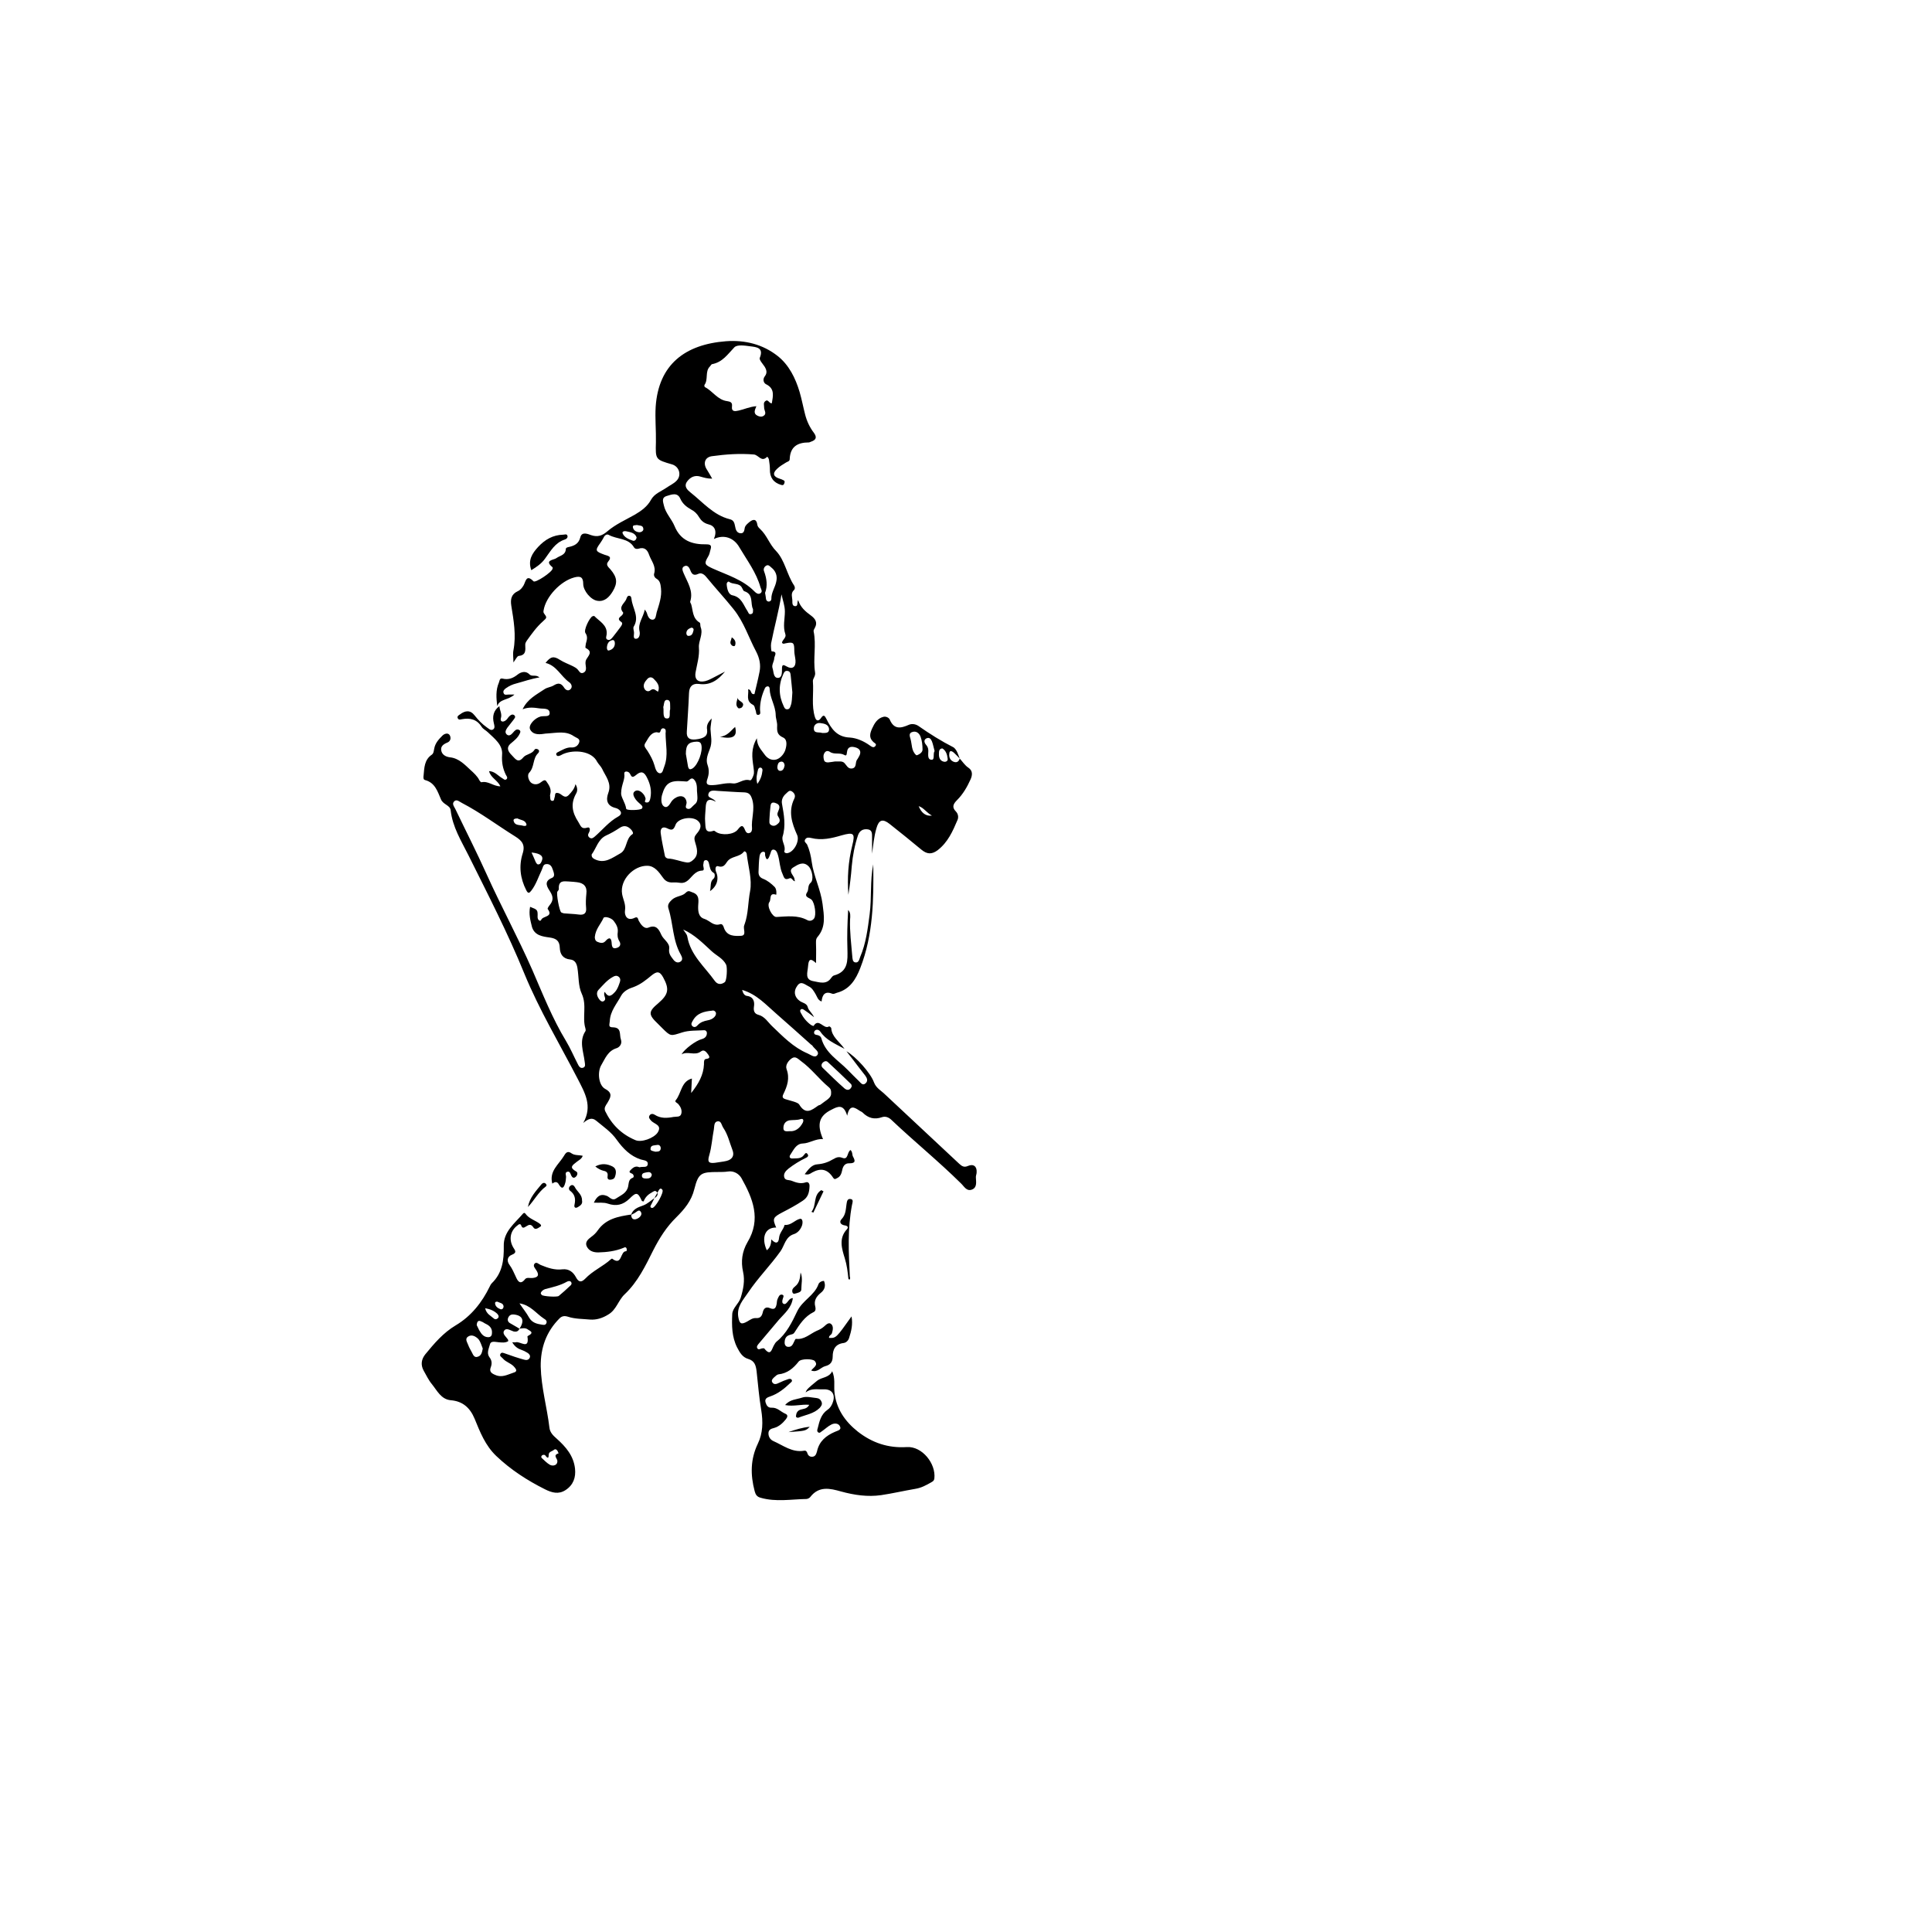 <?xml version="1.0" encoding="utf-8"?>
<!-- Generator: Adobe Illustrator 26.0.2, SVG Export Plug-In . SVG Version: 6.00 Build 0)  -->
<svg version="1.2" baseProfile="tiny" xmlns="http://www.w3.org/2000/svg" xmlns:xlink="http://www.w3.org/1999/xlink" x="0px"
	 y="0px" viewBox="0 0 800 800" overflow="visible" xml:space="preserve">
<g id="fill">
</g>
<g id="bg" display="none">
	<rect x="-1100" y="-1200" display="inline" fill="#B5BD00" width="10200" height="2100"/>
</g>
<g id="counters_00000155831629897369998050000010902328751353074356_">
	<g id="greenwood_00000061447805704290844360000017289883854441650584_">
		<rect id="_x31__x2F_2_x22__800x800_00000101790799921926139630000003990521384248321974_" fill="none" width="800" height="800"/>
		<g id="us_ldr_00000087371979256689899170000016589773219288146876_">
			<path d="M397.4,314.1c1.2,1.3,2.1,2.8,3.6,3.8c1.8,1.2,1.7,3,0.9,4.8c-1.4,3.1-3.1,6.1-5.6,8.6c-1.5,1.5-2.3,2.9-0.5,4.7
				c0.9,0.9,1.2,2.3,0.7,3.5c-2,4.7-4,9.3-8.3,12.6c-2.5,1.8-4.4,1.6-6.7-0.3c-4.3-3.6-8.7-7.1-13.1-10.6c-2.9-2.3-4.5-1.8-5.5,1.8
				c-1,3.4-1.3,6.9-1.8,10.5c0-2.3,0-4.5,0-6.8c0-1.5,0.1-3.1-1.9-3.3c-1.8-0.2-3.2,0.5-3.9,2.4c-1.4,4.2-2.2,8.4-2.6,12.8
				c-0.3,4-0.8,8-1.4,11.9c-0.5-6.9-0.1-13.6,1.6-20.4c1.3-5.1,0.6-5.6-4.4-4.2c-4.1,1.2-8.2,2.2-12.6,1.1c-0.9-0.2-1.9-0.4-2.5,0.6
				c-0.6,1,0.4,1.4,0.8,2.1c1,2.2,1.6,4.8,1.9,7.1c0.8,6,3.7,11.4,4.5,17.5c0.6,4.8,1.5,9.5-2.1,13.7c-0.8,0.9-0.6,2.1-0.6,3.3
				c0.1,2.4,0,4.8,0,7.5c-2.5-2.4-3.1-1.3-3.3,1.3c-0.2,2.6-1.5,5.6,2.3,6.2c2.3,0.4,5.3,1.6,7.3-1.4c0.3-0.4,0.7-0.9,1.2-1
				c5.9-1.6,5.6-6.2,5.5-10.9c-0.2-5.4,0-10.8,0.3-16.2c1.1,1.1,0.9,2.6,0.8,3.9c-0.2,5.1,0.5,10.1,0.9,15.2c0.1,1,0.1,2.4,1.2,2.6
				c1.5,0.3,1.7-1.3,2.1-2.3c2.4-5.6,3.1-11.6,3.9-17.6c0.9-6.9,0.1-13.9,1.5-20.7c0.2,14.6,0,29.2-5.4,43
				c-1.8,4.6-4.3,8.8-9.7,10.2c-0.6,0.2-1.3,0.6-1.8,0.4c-3-1.2-4.2,0.2-4.5,3.2c-1.6-0.6-1.8-1.9-2.4-2.9c-0.8-1.4-1.6-2.8-3-3.4
				c-1.5-0.7-3.1-2.4-4.6-0.3c-1.8,2.4-1.2,4.9,1,6.4c1.1,0.8,2.9,0.9,3.3,2.6c0.3,1.3,1.6,2.1,2.6,4.1c-1.8-1.4-2.9-2.2-4.1-3
				c-0.4-0.3-1-0.6-1.4-0.2c-0.5,0.4-0.2,1,0,1.4c1,2,2.4,3.7,4.2,5c0.3,0.2,1,0.5,1.1,0.4c2.2-3.5,4.2,1.7,6.4,0.2
				c0.1-0.1,0.8,0.4,0.9,0.7c0.2,3.6,3.2,5.4,5.5,8.6c-4.1-2.2-7.7-3.7-10-7.1c-0.4-0.6-1.1-1-1.9-0.7c-0.3,0.1-0.7,0.6-0.7,0.9
				c-0.1,1,0.7,1.1,1.4,1.2c0.8,0.2,1.4,0.6,1.6,1.3c1.6,6.1,7,9.1,11,13.2c1.5,1.6,3.1,3.1,4.6,4.6c0.8,0.8,1.6,2,2.8,0.8
				c1-1,0.5-2.1-0.2-3.1c-0.8-1.1-1.7-2.1-2.5-3.2c-1.7-2.2-3.3-4.4-5.3-6.9c4,2.3,10,9,11.4,12.9c0.9,2.4,3,3.4,4.6,5
				c10.2,9.6,20.5,19.1,30.7,28.7c1.1,1,2,1.6,3.6,0.9c2.3-1,3.8,0.2,3.6,2.7c0,0.7-0.4,1.4-0.3,2.2c0.1,1.9,0.5,4.1-1.7,4.9
				c-2.2,0.8-3.2-1.4-4.5-2.6c-9.2-9.1-19.3-17.3-28.7-26.2c-1.1-1.1-2.5-1.7-4-1.2c-3.1,1.1-5.7,0.4-8-1.9
				c-0.4-0.4-0.9-0.5-1.3-0.8c-2-1.3-4.1-2.8-5.1,2.1c-1.5-5.1-4-3.8-6.5-2.5c-5.1,2.5-6.2,6-3.5,12.2c-3-0.3-5.5,1.7-8.4,1.8
				c-2.8,0.1-3.8,2.7-5.1,4.6c-0.6,0.8-0.4,1.7,0.9,1.6c1.6-0.1,3.4,0.2,4.6-1.3c0.5-0.6,0.9-1.5,1.6-0.5c0.6,0.8-0.1,1.3-0.8,1.6
				c-2.5,1.2-4.9,2.7-7.1,4.4c-1.1,0.9-2.1,2-1.8,3.4c0.3,1.6,1.9,1.2,3,1.6c2,0.8,3.8,1.4,5.9,0.7c1.1-0.4,1.7,0.5,1.6,1.7
				c-0.1,2.3-0.5,4.4-2.8,5.9c-2.7,1.8-5.5,3.3-8.4,4.8c-4,2.1-4.2,2.6-2.6,6.3c-4.5-0.1-6.3,4-3.9,9.4c1.5-1.1,1.8-2.7,1.9-4.5
				c1.6,1.8,3,1.9,3.2-0.7c0.2-2,1.7-3.3,2.2-5c0-0.1,0.1-0.3,0.1-0.3c2.6,0.3,4.2-2,6.3-2.5c1.3-0.3,1.3,1.8,0.8,3
				c-0.6,1.5-1.7,2.8-3.2,3.3c-3.6,1.1-3.9,4.7-5.6,7.1c-4.2,5.9-9.4,11.1-13.4,17.1c-2,3-4.8,5.8-4.1,10.1c0.5,3,1.3,3.3,3.9,1.8
				c1-0.6,2.1-1.4,3.4-1.3c1.6,0.1,2.4-0.6,2.8-2.2c0.3-1.5,1.1-2.8,3.1-1.9c1.9,0.8,2.4-0.2,2.7-1.8c0.1-0.6,0.1-1.3,0.3-1.8
				c0.4-0.9,0.8-2.3,2-2c1.1,0.3,0.2,1.4,0.1,2.2c-0.1,0.6-0.2,1.3,0.5,1.6c0.7,0.3,1.1-0.3,1.5-0.7c0.6-0.7,1-1.6,2.3-1.7
				c-0.5,4-3.4,6.3-5.7,8.9c-2.9,3.4-5.7,6.8-8.6,10.2c-0.4,0.5-0.8,1.1-0.4,1.7c0.4,0.7,1.1,0.3,1.7,0.1c0.4-0.1,1-0.2,1.2,0
				c2.7,3.4,3,0.3,4-1.4c0.3-0.5,0.6-1.1,1.1-1.5c4.1-3.3,6.4-8.1,8.5-12.5c2.2-4.6,7.1-6.5,8.8-11.2c0.2-0.7,1.2-1.4,2.3-1.4
				c0.8,2,0.3,3.7-1.4,5c-1.8,1.5-2.9,3.2-2.2,5.7c0.2,0.8,0.2,1.8-0.7,2.2c-3.7,1.8-5.8,5.1-7.9,8.4c-0.5,0.9-1.4,0.8-2.1,1.1
				c-1.6,0.5-2,1.8-2,3.2c0,0.9,0.5,1.7,1.5,1.7c1.5,0.1,1.9-1.1,2.4-2.1c0.2-0.5,0.6-1.3,0.8-1.2c3.4,0.4,5.7-2,8.5-3.3
				c1.2-0.5,2.2-1,3.1-1.8c0.8-0.7,1.9-1.9,2.9-1.1c1.1,0.9,0.8,2.5,0.4,3.8c-0.2,0.8-1.4,1-1.2,2c2.9,0.1,2.9,0.1,9.3-8.9
				c0.6,3.3-0.1,6.1-1,8.9c-0.3,1-1.1,1.9-2.2,2.1c-3.5,0.4-4.6,2.7-4.6,5.6c0,2.4-1.1,3.5-3.1,4c-1.9,0.5-3.2,2.8-5.8,1.8
				c0.9-1.3,3-2.1,1.5-3.9c-0.8-1-5.7-1.1-6.7,0.2c-2.2,2.8-4.7,4.9-8.4,5.3c-0.5,0.1-1.1,0.6-1.5,1c-0.7,0.6-1.6,1.4-1,2.3
				c0.7,1.1,1.8,0.7,2.8,0.2c1.2-0.6,2.5-1.1,3.7-1.5c0.5-0.2,1.3-0.3,1.6,0.4c0.2,0.6-0.4,0.9-0.7,1.2c-2.4,2.3-5,4.4-8.2,5.5
				c-1.1,0.4-2.5,0.8-2,2.5c0.4,1.3,1,2.3,2.6,2.2c2.3-0.1,3.7,1.7,5.6,2.5c1.2,0.5,0.9,1.4,0.2,2.3c-1.3,1.6-2.8,3-4.9,3.6
				c-1.2,0.3-2.3,0.7-2.3,2.2c0,1.4,0.7,2.6,2,3.2c4.1,1.8,7.9,4.9,12.8,4c0.8-0.1,1.1,0.4,1.3,1c0.3,1,1,1.6,2.1,1.5
				c1.3-0.1,1.6-1.2,1.9-2.2c0.9-4.2,3.7-6.5,7.4-8.1c1-0.5,2.9-0.7,2.1-2.3c-0.6-1.3-2.3-1.4-3.6-0.7c-1.4,0.7-2.5,1.8-3.8,2.7
				c-0.5,0.3-1,1-1.6,0.5c-0.6-0.4-0.4-1.1-0.2-1.7c0.7-2.8,1.3-5.7,4-7.6c1.2-0.8,2-2.1,2.4-3.6c0.9-3.1-0.8-5.1-4.1-4.9
				c-2.4,0.1-5-0.6-7.3,1.3c0.4-1.4,1.3-2,4.8-4.9c1.9-1.5,4.8-1.1,6.2-3.9c1.3,3,0.7,5.7,0.9,8.3c0.6,7.1,4.4,12.5,9.7,16.7
				c5.9,4.6,12.5,6.9,20.3,6.4c6.3-0.4,12.1,6.8,11.4,13c-0.1,0.9-0.6,1.2-1.3,1.6c-2.1,1.2-4.1,2.3-6.6,2.7
				c-4.7,0.8-9.4,1.9-14.1,2.6c-5.6,0.8-11.1,0-16.6-1.5c-4.6-1.3-9.2-2.4-12.8,2.3c-0.3,0.4-1.1,0.8-1.6,0.8
				c-6.3,0.1-12.6,1.3-18.9-0.5c-1.5-0.4-2.1-1.2-2.5-2.7c-1.8-6.8-1.8-13.2,1.3-19.7c2.1-4.3,2.2-9,1.4-14
				c-0.9-5.2-1.3-10.6-1.9-15.9c-0.3-2.5-0.8-4.4-3.5-5.2c-2.4-0.7-3.5-2.7-4.6-4.8c-2.2-4.4-2.2-9.1-2-13.7
				c0.1-2.6,2.7-4.3,3.5-6.8c1.1-3.6,1.8-7.1,1-10.7c-1-4.4-0.4-8.5,1.8-12.3c5.8-9.6,2.2-18.2-2.5-26.6c-1-1.7-3.1-3.1-5.6-2.7
				c-1.3,0.2-2.7,0.2-4,0.2c-7.1,0-8.2,0.4-9.9,7.1c-1.2,4.9-4.1,8.3-7.4,11.6c-4.1,4-7,8.6-9.6,13.7c-3.2,6.4-6.4,13.1-11.8,18.2
				c-2.7,2.5-3.4,6.4-6.8,8.4c-2.4,1.5-4.9,2.3-7.6,2.1c-3.1-0.3-6.2-0.2-9.2-1.2c-1.3-0.4-2.4-0.3-3.4,0.7
				c-5.5,5.5-7.9,12.2-7.8,20c0.2,8.6,2.6,16.8,3.6,25.2c0.2,2,1.5,3.3,3,4.6c3.8,3.4,7,7.1,7.6,12.4c0.4,3.7-0.7,6.8-3.9,8.9
				c-2.9,1.9-5.7,1.1-8.5-0.3c-7.4-3.7-14.2-8.1-20.2-13.8c-4.6-4.4-6.7-9.9-9-15.5c-1.9-4.5-4.9-7.2-9.9-7.6c-4-0.4-5.6-4-7.8-6.7
				c-1.4-1.7-2.3-3.7-3.4-5.6c-1.3-2.4-0.9-4.7,0.7-6.7c3.7-4.5,7.4-8.9,12.6-12c6.4-3.8,10.9-9.5,14.1-16.1c0.2-0.5,0.5-1,0.8-1.3
				c4.4-4.2,5.1-9.6,5-15.4c-0.2-6,4.6-9.5,8-13.5c0.3-0.3,0.7-0.4,1,0.1c1.5,2.1,4.1,2.7,6,4.2c0.4,0.3,0.6,0.8,0.3,1
				c-0.9,0.6-2.2,1.7-3,0.5c-1-1.6-1.9-1.2-3-0.5c-0.8,0.5-1.6,1.1-2.1-0.4c-0.3-0.8-1-0.5-1.5,0c-3,2.2-3.7,5.8-1.8,9.1
				c0.8,1.3,1.7,2.2-0.6,3.1c-1.8,0.7-2.2,2.5-0.9,4.2c1.1,1.5,1.8,3.2,2.6,4.9c0.6,1.4,1.7,3.7,3.8,1c0.7-0.9,2-0.4,3-0.5
				c2.2-0.2,3.1-1,1.7-3.2c-0.5-0.8-1.6-1.8-0.7-2.8c0.8-0.8,1.7,0.3,2.5,0.6c2.9,1.2,5.8,2.2,9,1.8c2.7-0.3,4.5,1.2,5.6,3.3
				c1.2,2.3,2.4,2,3.8,0.6c3.1-3.3,7.4-5.1,10.7-8.1c0.1-0.1,0.5-0.3,0.5-0.2c4.2,3.2,3.2-3.2,5.8-3.1c0.2,0,0.4-0.9,0-1.4
				c-0.3-0.4-0.7-0.2-1.1,0c-3.4,1.4-6.9,1.8-10.5,1.9c-2.2,0-3.8-0.7-4.7-2.4c-0.9-1.8,0.4-3,1.9-4.1c1-0.7,1.9-1.6,2.6-2.6
				c3.4-4.9,8.6-5.8,13.9-6.6c-0.1,1.7,0.9,2.4,2.3,1.8c1.1-0.4,2.4-1.7,1.7-2.8c-0.8-1.5-1.9,0.1-2.8,0.5c-0.5,0.2-0.9,0.5-1.3,0.7
				c0.7-2.4,2.9-3.2,4.9-3.9c2-0.7,3.4-2.2,5.1-3.3c0.7-0.4,1.5-1.5,0.6-2.4c-0.7-0.8-1.5,0-2.2,0.4c-1.5,0.8-2.6,2-3.2,3.6
				c-0.3-0.1-0.6-0.1-0.7-0.2c-1.7-3.7-2.3-3.8-5.2-0.9c-2.6,2.5-5.4,3.2-8.9,2c-1.7-0.6-3.6-0.3-5.8-0.4c1.2-2.5,2.6-3.9,5.4-2.8
				c1.2,0.5,2.2,2.2,3.9,1c1.9-1.3,4.3-2.1,4.9-4.9c0.3-1.3,0.1-3,1.9-3.6c0.5-0.2,0.5-0.8,0.2-1.3c-0.3-0.7-2.4-0.6-1.1-1.9
				c0.8-0.8,1.8-1.8,3.3-1.3c0.2,0.1,0.4,0.2,0.6,0.1c1.2-0.3,3,0.3,3.2-1.1c0.3-1.8-1.7-1.7-2.9-2.1c-4.3-1.4-7.3-4.5-9.9-8.1
				c-2.3-3.3-5.6-5.5-8.6-8c-1.7-1.4-3.3-0.7-5.3,1c4-7.1,0.6-12.6-2.3-18.3c-7.5-14.5-15.9-28.5-22.1-43.6
				c-6.8-16.7-15.1-32.8-23.1-48.9c-3-6-6.6-11.7-7.4-18.7c-0.2-2.1-3.1-2.3-4-4.5c-1.4-3.2-2.4-6.9-6.6-8c-0.8-0.2-0.7-1.2-0.6-1.9
				c0.3-3.2,0.3-6.5,3.4-8.6c0.8-0.6,0.8-1.6,1-2.5c0.4-2.3,1.9-3.9,3.4-5.4c0.8-0.8,2.3-1.3,3-0.2c0.6,1,0.5,2.5-1,3.1
				c-1.5,0.6-2.8,1.5-2.5,3.2c0.3,1.9,2,2.7,3.7,2.9c3.7,0.4,6.2,3.2,8.5,5.3c1.1,1,2.8,2.5,3.6,4.2c0.2,0.3,0.6,0.9,0.9,0.8
				c2.8-0.6,4.9,1.7,7.8,1.7c-1.2-2.6-4-3.5-4.7-6.3c2.4,0.1,3.7,1.9,5.4,2.9c0.6,0.3,1.1,1.1,1.9,0.4c0.5-0.6,0-1.2-0.3-1.7
				c-1.3-2.6-1.8-5.2-1.6-8.3c0.4-4.2-3.2-6.8-5.9-9.4c-0.8-0.8-2-1.3-2.6-2.3c-2-3.1-4.8-3.7-8.1-3.1c-0.6,0.1-1.3,0.4-1.7-0.3
				c-0.5-0.9,0.3-1.3,0.9-1.7c2.1-1.6,4.2-1.9,6,0.4c1.5,1.9,3.1,3.6,5.1,5c0.8,0.5,1.5,1.4,2.5,0.9c1-0.6,0.6-1.7,0.4-2.6
				c-0.7-2.8-0.2-5.3,2.3-7.1l0-0.1c0,1.7,1.2,3.2,0.6,5.1c-0.4,1.4,0.8,1.8,2,0.9c0.6-0.4,0.9-1.1,1.4-1.6c0.6-0.6,1.4-1.2,2.2-0.5
				c0.7,0.7,0,1.3-0.4,1.9c-0.8,1.1-1.7,2.1-2.5,3.2c-0.6,0.9-1.2,1.9-0.3,2.8c1,0.9,1.9,0.1,2.6-0.7c0.3-0.4,0.7-0.8,1.1-1.1
				c0.6-0.4,1.2-0.3,1.7,0.1c0.5,0.5,0.2,0.9,0,1.4c-0.8,1.7-2.2,2.8-3.5,3.9c-2.3,1.8-1.3,3.5,0.2,5c1.3,1.2,2.5,3.7,4.8,0.9
				c1.2-1.4,3.5-1.3,4.6-3.1c0.3-0.6,1.2-0.5,1.7,0c0.4,0.4,0.2,1-0.2,1.4c-2.3,2.2-1.4,5.7-3.7,8.1c-0.8,0.8-0.4,2.9,0.7,4
				c0.8,0.7,2,1,3.2,0.5c1.1-0.4,2.4-2.2,3.2-1c1,1.4,2.2,3.1,1.7,5.1c-0.1,0.4-0.2,0.8-0.1,1.2c0.1,0.7-0.1,1.7,0.8,1.8
				c1,0.2,0.8-0.9,1.1-1.6c0.3-0.8-0.2-2,1.5-1.6c1.4,0.3,2.6,2.7,4.4,0.7c1.1-1.2,2.2-2.3,2.7-4.4c1,1.7,0.8,3,0.2,4
				c-2.2,4-1.7,7.6,1,11.7c1,1.6,1.2,3.1,3.7,2.3c1.1-0.4,1.3,0.9,0.7,2c-0.5,0.8-0.6,1.6,0.3,2.2c0.9,0.6,1.6-0.1,2.2-0.6
				c3.2-2.8,5.8-6.1,9.6-8.2c2.5-1.4,0.3-3.2-1-3.5c-3.9-0.9-4.1-3.6-3.1-6.3c1.5-4.1-1.2-6.9-2.6-10c-0.5-1-1.4-1.8-2-2.8
				c-2.3-4.7-9.6-5.1-13.8-3.4c-0.6,0.2-1.1,0.6-1.7,0.8c-0.5,0.2-1.1,0.3-1.4-0.3c-0.3-0.6,0.2-1,0.7-1.2c1.8-0.9,3.5-2,5.5-1.9
				c1.6,0.1,2.7-0.7,3.2-2c0.6-1.7-1.1-1.9-2.1-2.6c-3.4-2.4-7.2-1.4-10.9-1.2c-0.6,0-1.2,0.1-1.9,0.2c-2.1,0.3-4.4,0.2-5.4-1.9
				c-0.8-1.7,1.8-4.6,4.3-5.3c1.4-0.4,3.9,0.4,3.8-1.5c-0.1-2.2-2.8-1.6-4.4-1.9c-2.1-0.3-4.3-0.6-6.8,0.4c2-4.3,5.8-6.1,9.2-8.4
				c1.1-0.7,2.6-0.8,3.7-1.5c1.8-1.1,3-1,4.2,0.8c0.6,1,1.6,1.7,2.6,0.9c1.1-0.9,0.6-2.3-0.4-3c-3.5-2.5-5.2-6.9-9.8-8
				c2.1-2.7,3.4-2.9,5.9-1.3c1.7,1.1,3.7,1.8,5.5,2.7c0.6,0.3,1.3,0.7,1.8,1.2c0.7,0.7,1.1,2,2.4,1.5c1.4-0.6,1.2-1.9,1-3.3
				c-0.1-0.7-0.1-1.5,0.2-2.1c0.9-1.7,3-3.3-0.2-4.9c-0.2-0.1,0-1.2,0.1-1.8c0.4-1.5,0.9-2.8-0.2-4.4c-0.8-1.2,1.7-6.3,2.9-6.9
				c0.2-0.1,0.7-0.2,0.8-0.1c2.1,2.2,5.5,3.7,5.1,7.6c-0.1,0.8-0.6,1.8,0.4,2.2c1.1,0.4,1.7-0.6,2.3-1.3c1.1-1.4,2.2-2.8,3.2-4.2
				c0.4-0.6,0.9-1.4,0.1-1.9c-1.6-1.1-0.9-1.7,0.2-2.6c0.4-0.3,0.8-1.1,0.6-1.3c-2.1-2.5,0.8-3.8,1.4-5.7c0.2-0.6,0.5-1.3,1.2-1.2
				c0.8,0.1,0.8,0.9,0.9,1.4c0.4,3.8,3.4,7.3,0.9,11.4c-0.3,0.5,0,1.4,0.1,2.1c0.2,1-0.6,2.9,0.8,2.9c1.6,0,1.8-2.1,1.5-3.2
				c-0.7-3.3,1.5-5.5,2.2-8.9c0.5,0.8,0.7,1,0.8,1.3c0.4,1.4,1,2.9,2.4,2.9c1.4,0,1.4-1.8,1.7-3c1-3.3,2.2-6.5,1.8-10
				c-0.2-1.6-0.3-3.1-1.9-4c-0.8-0.5-1.2-1.4-0.9-2.2c0.8-3-1.2-5.1-2.1-7.6c-0.7-2.1-1.9-3.4-4.4-2.6c-0.7,0.2-1.5,0.1-1.9-0.6
				c-2.3-3.9-7-3.2-10.4-5.1c-0.9-0.5-1.8,0.2-2.2,1.2c-0.4,0.7-0.8,1.4-1.3,2.1c-2.3,3.2-2.1,3.5,1.7,4.9c1.4,0.5,3.4,0.6,1.5,2.9
				c-1.1,1.3,0.2,2.3,1,3.2c2.8,3.3,3,5.6,0.9,9.1c-1.4,2.3-3.3,4.3-6.2,3.9c-2.8-0.3-6-4.2-6-7c0-2.8-1.1-3.4-3.7-2.7
				c-5.7,1.5-11.8,8-12.7,13.6c-0.1,0.4-0.1,0.9,0.1,1.2c1.3,1.8,1.4,1.8-0.4,3.4c-2.6,2.3-4.6,5.1-6.6,7.9c-0.4,0.6-0.8,1.2-0.7,2
				c0.1,2.1,0.3,4.1-2.7,4.4c-0.7,0.1-1.3,1.5-2.2,2.7c0-1.9-0.3-3.5,0-5c1.2-6.3,0.1-12.4-0.9-18.6c-0.4-2.7,0.1-4.7,2.7-5.9
				c1.1-0.5,1.8-1.4,2.4-2.4c0.9-1.6,1.1-4.8,4.1-1.7c0.8,0.8,7.7-3.8,7.9-5.2c0-0.2,0.1-0.5,0-0.6c-3.7-3,0.6-3,1.6-3.8
				c1.5-1.1,3.8-1.2,3.9-3.8c0-0.5,0.7-0.7,1.2-0.8c2.3-0.5,4.1-1.3,4.8-4c0.6-2.5,3.1-1.4,4.5-0.9c2.7,0.9,4.6,0.2,6.7-1.6
				c3.4-2.9,7.5-4.7,11.4-6.9c2.7-1.6,5.2-3.4,6.7-6.2c1.4-2.5,4.1-3.4,6.3-4.9c1.4-1,3.1-1.7,4.3-3c2.1-2.2,1.1-5.8-1.9-6.7
				c-6.9-2-6.9-2-6.7-9.2c0.1-4.9-0.4-9.8-0.1-14.7c1.2-17.5,12.2-25.8,29.1-27.1c7.9-0.6,15.3,1.3,21.4,6.1
				c4.7,3.7,7.4,9.2,9.1,14.9c0.9,3.1,1.5,6.3,2.3,9.4c0.7,2.7,1.9,5.3,3.6,7.5c1.4,1.9,0.9,3-1.2,3.7c-0.3,0.1-0.6,0.3-0.9,0.3
				c-4.7,0-7.7,1.8-7.9,6.9c0,0.9-0.8,1-1.5,1.4c-1.3,0.8-2.7,1.6-3.8,2.7c-1.9,1.8-1.5,3.2,1.1,4c0.6,0.2,1.2,0.4,1.7,0.7
				c0.6,0.3,0.4,0.9,0.2,1.4c-0.2,0.5-0.5,0.7-1.2,0.5c-3.2-0.9-4.8-3.1-4.7-6.5c0-1.3-0.2-2.7-0.4-4c-0.1-0.5-0.6-1.3-0.8-1.1
				c-2.3,2.3-3.5-0.8-5.4-1c-5.9-0.5-11.6-0.1-17.4,0.7c-3,0.4-3.8,3.1-2,5.7c0.7,1.1,1.3,2.2,2.1,3.6c-2,0-3.3-0.4-4.7-0.8
				c-2.4-0.8-4.3,0.1-5.7,2c-1.5,2.1,0.3,3.6,1.4,4.5c5.2,4.1,9.5,9.4,16.3,11.1c1.7,0.4,1.9,1.6,2.2,3c0.2,1.2,0.6,2.6,2.1,2.8
				c1.6,0.2,1.7-1.2,1.9-2.3c0.3-1.1,1.2-1.7,2-2.4c1.8-1.4,2.9-1,3.2,1.2c0.1,0.8,0.7,1.3,1.2,1.8c2.8,2.6,3.8,6.3,6.6,9.1
				c3.6,3.8,4.4,9.7,7.4,14.2c0.4,0.6,0.5,1.5-0.1,2c-1.4,1.3-0.6,3-0.6,4.4c0,0.8-0.1,2.2,1.2,2.2c1.3,0,0.6-1.5,1.2-2.5
				c0.9,2.9,3,4.7,5.2,6.3c1.8,1.3,3,2.9,1.7,5.2c-0.2,0.4-0.6,1-0.5,1.4c1.2,5.7-0.3,11.4,0.6,17c0.3,1.6-1,2.6-0.9,3.7
				c0.4,5-0.7,10.1,0.9,15c0.6,1.8,1.7,1.3,2.4,0.3c1.1-1.7,1.6-1.1,2.3,0.3c2,4,4.3,7.5,9.7,7.7c2.9,0.2,5.8,1.5,8.3,3.3
				c0.7,0.5,1.5,1.1,2.2,0.3c0.9-1-0.4-1.3-0.9-1.9c-1.8-1.7-1.2-3.6-0.4-5.4c1-2.2,2.2-4.3,4.8-4.9c0.9-0.2,2.1,0.3,2.5,1.1
				c1.8,4.3,4.6,3.7,8,2.2c1.2-0.5,2.7-0.3,3.9,0.5c4.7,3.3,9.5,6.3,14.6,8.9C396.3,310.6,396.8,312.6,397.4,314.1
				c-0.8-0.8-1.6-1.7-2.5-2.5c-0.7-0.6-1.7-1-1.8,0.3c-0.2,1.3,0.1,2.7,1.5,3.4C395.8,315.9,396.9,315.7,397.4,314.1z M215.1,550.2
				c2.2-3.3,1.4-5.5-2.3-5.9c-1-0.1-1.8,0.2-2.3,1.2c-0.5,1-0.2,1.9,0.7,2.4C212.5,548.7,213.9,549.4,215.1,550.2
				c-0.5,1.1-1.3,1.4-2.5,1.1c-1.3-0.4-3-1.7-3.9-0.2c-0.8,1.3,1,2.5,1.7,3.7c0.1,0.1,0,0.4,0,0.6c-1.3,0.7-2.6,0.5-3.9,0.4
				c-1.3-0.1-3.2-0.7-3.6,0.8c-0.4,1.6-1.5,3.6-0.3,5.3c1.1,1.4,1.2,2.7,0.6,4.3c-0.6,1.6,0.1,2.4,1.8,3.1c2.9,1.3,5.1-0.1,7.6-0.9
				c1.4-0.4,1.5-1,0.5-2.2c-1.3-1.7-3.6-2.1-4.9-3.7c-0.5-0.6-1.6-1-0.9-2c0.5-0.7,1.3-0.2,2,0c2.5,0.9,5.1,1.8,7.7,2.5
				c0.9,0.3,2,0.2,2.4-0.9c0.3-0.9-0.4-1.6-1.1-2c-0.8-0.5-1.6-0.9-2.5-1.2c-1.5-0.5-2.7-1.4-3.7-3.1c0.7,0,1.1,0.1,1.5,0
				c1.8-0.5,5.7,3.3,4.8-2.4c0-0.1,0.4-0.4,0.7-0.5c1.9-1.1,0.6-1.7-0.4-2.3C217.6,549.7,216.3,550,215.1,550.2z M313.4,305.7
				c0.1,3.3,1.8,4.7,3.1,6.6c1.3,1.9,3,2.5,4.4,2.3c1.8-0.2,3.5-2,4.2-3.8c0.6-1.8,1.1-4.5-0.8-5.4c-2.5-1.1-2.6-2.6-2.5-4.8
				c0.1-1.5-0.6-3.1-0.6-4.6c-0.1-3.8-2.4-7-2.5-10.7c0-0.5-0.2-1.1-0.8-1.1c-0.7,0-1.1,0.5-1.3,1.1c-1.2,2.7-1.9,5.5-1.9,8.5
				c0,0.8,0.5,2-0.6,2.2c-1.2,0.2-0.9-1.1-1.2-1.8c-0.4-0.9-0.3-2-1.2-2.4c-3-1.6-1.6-4.1-1.9-6.4c1.6,0.2,0.8,2.3,2.6,2
				c0.7-3,1.5-6.1,2.1-9.2c0.6-2.9,0-5.7-1.4-8.4c-3.1-5.8-5-12.1-9.3-17.5c-3.6-4.5-7.5-8.7-11.1-13.1c-0.7-0.9-2-2.3-3.5-1.6
				c-2.1,1-2.8,0-3.4-1.6c-0.4-1-1.1-2.1-2.3-1.6c-1.5,0.6-0.8,2-0.4,3c1.6,3.8,4.1,7.3,2.7,11.7c-0.1,0.3,0.3,0.8,0.4,1.1
				c0.8,2.7,0.5,5.8,3.5,7.6c0.4,0.2,0.2,1.2,0.4,1.8c1.2,3-0.9,5.7-0.7,8.5c0.3,3.6-0.8,7-1.4,10.4c-0.4,2.4,0.6,3.9,3,3.7
				c1.4-0.1,2.6-0.7,3.8-1.3c1.8-0.9,3.6-1.9,5.4-2.8c-2.8,3.4-6,5.8-10.8,5.1c-2.6-0.3-4,1-4.1,3.8c-0.2,5.3-0.6,10.6-0.9,15.9
				c-0.2,2.6,1,3.5,3.5,3.3c3.8-0.4,5.2-1.5,4.9-4c-0.3-1.7,0.2-3,1.9-4.7c-0.2,2-0.5,3.2-0.5,4.4c0.1,2.8,0.9,5.3-0.3,8.3
				c-0.7,1.9-1.8,4.3-0.9,6.6c0.7,2,0.6,3.8-0.1,5.8c-0.8,2.2,0.1,2.6,2.3,2.5c2.8-0.1,5.4-1.1,8.3-0.7c2.2,0.3,4.3-2.1,7-1.3
				c0.6,0.2,1.2-1.2,1.5-2.1c0.4-1.1,0.1-2.3,0-3.4C311.4,313.6,310.9,310,313.4,305.7z M282.2,436.6c1.3-2.3,6-5.7,8.3-6.3
				c1.2-0.3,2.1-1,2.2-2.3c0.1-0.8-0.4-1.5-1.3-1.4c-3,0.2-6.1,0-8.9,0.9c-4.8,1.5-4.7,1.8-8.3-1.8c-0.6-0.6-1.2-1.2-1.8-1.8
				c-4-3.8-4-5,0.2-8.5c4.3-3.7,4.6-5.9,2-10.7c-1.5-2.8-2.8-2.4-4.8-0.8c-2.3,1.9-4.5,3.7-7.4,4.8c-1.9,0.6-4.1,1.6-5.2,3.6
				c-1.8,3.4-4.5,6.3-4.7,10.5c-0.1,1.6-0.8,2.6,1.4,2.6c3.6,0.1,2.5,3.1,3.2,5c0.7,2-0.8,3.3-1.7,3.6c-3.7,1.1-4.8,4.3-6.4,7
				c-1.7,2.8-1.2,8.4,1.6,9.9c3.4,1.8,2.1,3.7,0.9,5.8c-0.7,1.1-1.5,2-0.9,3.4c2.7,5.6,6.8,9.6,12.5,12c2.5,1.1,7.6-0.8,9.2-3.1
				c2.1-3.3-1.6-3.5-2.8-5.1c-0.5-0.6-1-1.1-0.6-1.9c0.5-0.9,1.4-0.9,2.2-0.4c2.5,1.6,5.1,1.4,7.8,0.9c1.2-0.2,2.8,0.2,3.2-1.3
				c0.4-1.4-0.2-2.8-1.2-4c-0.4-0.5-1.7-0.9-1.1-1.6c2.4-2.9,2.2-7.8,6.7-9c-0.1,1.7-0.2,3.5-0.3,6c3.1-3.9,5.1-7.5,5.3-11.9
				c0-0.8-0.1-2.1,0.8-2.2c1.5-0.2,1.8-0.6,0.9-1.9c-0.8-1.1-1.7-2.2-3-1.2C287.7,437.3,284.8,435.1,282.2,436.6z M219.5,375.5
				c3.1,1.2,3.2,1.2,3.1,4.2c0,1.4,1.2,2,1.5,1.2c0.6-1.7,5.2-1.1,2.7-4.5c-0.2-0.2,0.4-1.1,0.8-1.6c1.5-1.8,1.6-3.4,0.2-5.6
				c-1-1.6-3-4.2,0.8-5.7c1.4-0.6,0.7-2.2,0.3-3.4c-0.4-1.3-1.1-2.4-2.6-2.3c-1.5,0-1.5,1.5-2,2.5c-1.4,2.9-2.3,5.9-4.3,8.5
				c-0.8,1-1.3,1.4-2.1-0.2c-2.5-4.9-3.1-10-1.5-15.1c1.2-3.7-0.3-5.4-3-7.1c-7.4-4.6-14.4-9.9-22.1-13.9c-1-0.5-2.1-1.6-3.1-0.8
				c-1.3,1.1-0.1,2.3,0.4,3.4c4.3,9,8.8,17.8,12.9,26.9c6,13.3,13,26.2,18.9,39.6c4.3,9.9,8.3,20.1,14,29.5c1.8,3,3.2,6.3,4.8,9.4
				c0.4,0.8,1,2.1,2.3,1.6c1.1-0.4,0.7-1.6,0.6-2.5c-0.5-4.2-2.4-8.5,0.3-12.6c0.2-0.3,0.1-0.8,0-1.2c-1.4-4.6,0.7-9.5-1.5-14.3
				c-1.5-3.2-1.2-7.1-1.8-10.7c-0.3-1.8-1-3.3-3-3.5c-3-0.3-4.2-2.2-4.3-4.8c-0.1-2.9-1.4-3.9-4.2-4.3c-2.9-0.4-6.2-0.8-7.3-4.3
				C219.6,381.1,218.9,378.5,219.5,375.5z M294,369c0.5-2.1-0.1-3.9,1.5-5.2c0.6-0.5,0.6-2,0.1-2.3c-1.6-0.9-1.6-2.3-2-3.8
				c-0.1-0.7-0.6-1.8-1.6-1.5c-0.8,0.2-0.6,1.2-0.8,1.9c-0.1,0.8,0.8,2.4-0.5,2.4c-2.9,0.1-4.2,2.7-5.9,4.1
				c-2.1,1.7-3.5,0.7-5.3,0.8c-2.1,0.1-3.6,0-5-2c-1.6-2.2-3.4-4.9-6.5-4.9c-5.5-0.1-11.4,5.7-10.4,11.7c0.4,2.3,1.6,4.2,1.2,6.8
				c-0.3,1.8,0.7,4.7,4.1,3c1.3-0.6,1.3,0.7,1.6,1.3c0.9,1.6,2.3,3.5,4,2.8c3.3-1.4,4.4,0.9,5.3,2.9c0.9,2.1,3.6,3.4,3.3,5.8
				c-0.3,2,0.6,3.1,1.6,4.4c0.7,1,1.7,1.7,2.9,1.1c1.3-0.7,0.9-1.9,0.3-3c-3.4-5.9-3.1-12.8-5.1-19.1c-0.5-1.5,0.2-2.5,1.5-3.7
				c1.7-1.5,4.2-1.4,5.5-2.7c1.3-1.3,1.7-0.7,2.9-0.3c3.1,1,2.5,3.5,2.4,5.6c-0.1,2.4,0.2,4.7,2.6,5.4c2.2,0.7,3.7,3.1,6.5,2.2
				c0.9-0.3,1.4,0.8,1.6,1.6c1.3,3.5,4.5,3.3,7,3.2c2.6-0.1,0.7-3,1.4-4.4c0-0.1,0-0.2,0.1-0.3c1.6-4.4,1.4-9.2,2.3-13.8
				c0.9-4.9-0.8-10.2-1.4-15.4c-0.1-0.7-0.8-1.4-1.2-0.9c-1.8,2.3-5.2,1.7-6.9,4.1c-0.8,1.1-1.5,2.6-3.7,1.9
				c-1.1-0.4-1.4,1.1-0.9,2.3C297.8,363.9,296.9,367,294,369z M319.6,167c0.5-3.1,1.3-6.1-2.4-7.9c-1-0.5-1.5-2-0.5-3.3
				c1.1-1.4,0.7-2.7-0.1-4c-0.8-1.2-2.3-2.8-2-3.6c1.8-4.3-1.5-4.5-3.9-4.8c-2.2-0.3-5.4-0.8-6.6,0.4c-2.8,2.9-4.9,6.2-9.3,7
				c-0.3,0.1-0.5,0.6-0.8,0.9c-2.2,2.1-0.6,5.4-2.3,7.7c-0.1,0.2,0,0.8,0.2,0.9c3.2,1.6,5.2,5.3,9.2,5.8c1.4,0.2,2.2,0.6,2,2.1
				c-0.3,2.5,1.4,2.1,2.8,1.8c2.3-0.5,4.5-1.6,7.3-1.8c-0.6,1.5-1.4,3,0.4,3.9c0.8,0.4,1.6,0.6,2.4,0.2c1.8-1,0.3-2.4,0.4-3.7
				c0-0.9-0.4-1.8,0.5-2.5C318.1,165.1,318.4,167.1,319.6,167z M295.6,223.2c1.4-3.3,0.4-5.5-2.3-6.1c-1.9-0.5-3-1.6-3.8-2.9
				c-0.8-1.4-1.9-2.5-3.3-3.2c-1.9-1.1-3.5-2.3-4.5-4.5c-1.2-2.8-3.7-1.7-5.7-1.1c-2.2,0.7-1.4,2.5-1.1,3.9c0.7,3.2,3.2,5.6,4.4,8.5
				c2.5,6.1,7.3,7.7,13.2,7.6c1.9,0,2.2,0.6,1.7,2.2c-0.3,1-0.4,2-1,2.9c-1.8,3-1.3,3.4,1.9,4.9c6,2.7,12.5,4.6,17.3,9.5
				c0.7,0.7,1.5,1.3,2.4,0.8c1.1-0.7,0.4-1.6,0.1-2.5c-1.7-6.1-5.5-11.1-8.7-16.5C303.9,222.6,299.7,221.2,295.6,223.2z
				 M329.2,364.9c-1,0-1.3-1.7-2.3-1.2c-2.2,1-2.3-0.6-2.9-1.9c-1.1-2.4-1.1-5-1.8-7.5c-0.3-1-0.7-2.5-2-2.5c-1,0-1,1.4-1.4,2.2
				c-0.3,0.7-0.4,1.4-1.1,1.8c-0.6-0.2-0.6-0.8-0.8-1.3c-0.3-0.6,0.3-1.7-0.7-1.8c-1.1-0.1-1.6,1.1-1.7,1.9c-0.3,2-0.3,4.1-0.4,6.2
				c-0.1,1.5,0.4,2.5,1.9,3.1c1.8,0.7,3.4,2,4.8,3.4c0.9,1,0.7,3.2,0.6,3.2c-3.1-1.1-2,2-2.8,3c-1.3,1.6,1.2,6.3,2.9,6.2
				c4.3-0.2,8.7-0.9,12.8,1.3c0.9,0.5,2.1,0.3,2.8-0.7c1-1.4,0.3-6.3-1-7.7c-0.8-0.9-3.3-1-1.9-3.1c0.8-1.2,0.1-2.8,1.5-4
				c1.3-1.1,0.7-5.2-0.9-6.8c-2.2-2.2-4.4-0.7-6.2,0.4c-2.4,1.4-0.3,3,0.3,4.5C329,364,329,364.5,329.2,364.9z M296.4,332
				c-3.6-2-4.1,0.1-4.2,2.5c-0.1,2-0.4,4-0.2,5.9c0.2,2-0.3,4.9,3.5,3.6c0.3-0.1,0.7,0.3,1,0.5c2.3,1.5,7.3,1.2,9-1
				c1.4-1.8,2.1-2.1,3,0.2c0.3,0.8,0.9,1.6,1.9,1.2c0.8-0.2,1-1.1,1-1.8c-0.4-4,1.3-7.9,0.1-12c-0.6-1.9-1.2-2.9-3.3-3
				c-3.6-0.1-7.2-0.4-10.9-0.6c-1.4-0.1-3.4-0.5-3.9,1.1C292.7,330.6,295.3,330.2,296.4,332z M344.1,453.3c0.2-1.9-0.2-2.5-0.9-3.1
				c-4.1-3.4-7.2-7.7-11.5-10.8c-1.2-0.9-2.3-2.2-3.8-1.2c-1.5,1-2.8,2.9-2.2,4.5c1.4,3.8,0.3,7-1.3,10.3c-0.6,1.2-0.4,1.8,1,2.2
				c1.9,0.6,4.9,1.2,5.5,2.1c2.7,4.5,5.2,2.4,7.9,0.5c0.3-0.2,0.8-0.2,1.1-0.5C341.6,455.9,343.8,454.9,344.1,453.3z M284.2,357.1
				c1.1,0.2,1.9-0.2,2.8-1c2.6-2.2,1.5-5.1,0.8-7.5c-0.5-1.7-0.2-2.3,0.7-3.4c1.2-1.4,2.4-3.2,0.8-5c-2.1-2.5-8.6-1.6-9.6,1.4
				c-0.8,2.2-1.6,2.3-3.4,1.4c-2-1-3,0.1-2.7,2.1c0.4,3.1,1.1,6.1,1.7,9.2c0.1,0.7,0.7,1.1,1.3,1.2
				C279.2,355.6,281.6,356.7,284.2,357.1z M307.3,409.9c0.4,1.5,1,2.4,2.1,2.5c2.7,0.4,3.1,2.5,2.8,4.4c-0.3,1.9,0.3,3,1.8,3.4
				c2.7,0.7,4,3.1,5.7,4.7c4.5,4.3,8.8,8.8,14.7,11.3c1.4,0.6,3.1,2.1,4.1,0.6c0.9-1.4-1.3-2.5-2.1-3.8c-0.1-0.2-0.3-0.3-0.5-0.4
				c-4.8-4.3-9.6-8.6-14.4-12.8C317.2,416.1,313.4,411.7,307.3,409.9z M323.6,246.1c-1.1,6.9-3,13.6-4.3,20.3
				c-0.2,1.1,0.1,3.3,0.2,3.3c2.7,0.1,1.2,1.8,1.1,2.8c0,1.4-1.2,2.8-0.7,4.2c0.5,1.5,0.3,4,2.2,4c1.8,0,1.7-2.3,1.7-3.8
				c0-1.9,0.6-1.7,2-0.9c2.3,1.3,3.8,0.2,3.6-2.5c-0.1-1.3-0.5-2.7-0.5-4c0-3.4-0.3-3.8-3.7-3.1c-0.5,0.1-1,0.4-1.4-0.3
				c0.2-1.2,1.9-2.1,1.4-3.5c-1.1-3.2-0.2-6.3-0.2-9.4C325,250.8,324.1,248.5,323.6,246.1z M235.4,365c-1.5,0-4.3-0.8-4,3.2
				c0,0.3-0.4,0.7-0.6,1c-0.5,0.9,0.8,8,1.6,8.6c0.3,0.2,0.8,0.3,1.1,0.4c2.1,0.2,4.1,0.2,6.2,0.5c2.2,0.3,3.2-0.6,3-2.7
				c-0.2-2-0.1-3.9,0.1-5.9c0.4-3-1.1-4.5-3.9-4.8C238.1,365.2,237.2,365.1,235.4,365z M282.9,384.9c0.6,1,1.5,1.8,1.7,2.9
				c1.3,7.7,7.2,12.5,11.4,18.4c1.1,1.5,2.6,1.6,4.1,0.5c0.9-0.7,1.1-6.1,0.6-7.2c-1.3-2.7-4.1-3.8-6.1-5.7
				C291,390.5,287.6,387,282.9,384.9z M245,353.8c-0.1,1.1,0.4,1.5,1.1,1.9c4.2,2.2,7.4-0.5,10.7-2.3c3-1.6,2.1-6.1,5.1-8
				c0.5-0.3,0-1.2-0.4-1.7c-1.4-1.6-3-2.2-4.9-0.9c-1.8,1.2-3.7,2.3-5.7,3.2C247.6,347.6,246.9,351.3,245,353.8z M257.2,328.3
				c-0.2,1.7,1.7,3.9,2.1,6.6c0.1,0.8,6,0.6,6.5-0.1c0.5-0.7,0.1-1.1-0.4-1.6c-0.8-0.7-1.6-1.4-2.2-2.2c-0.7-1-1.5-2.5-0.4-3.3
				c1.1-0.9,2.6-0.1,3.5,1c0.5,0.5,0.8,1.2,1,1.9c0.2,0.6-1,1.7,0.6,1.7c0.9,0,1.2-0.8,1.4-1.8c0.6-3,0-5.7-1.3-8.3
				c-1.2-2.6-2.5-3.1-4.6-1.3c-1.5,1.2-1.8,1-2.6-0.6c-0.5-1-2.4-1.2-2.3,0C258.9,322.8,257.3,324.8,257.2,328.3z M288.7,328.7
				c0-0.4-0.1-0.8-0.1-1.2c0-1.7,0-3.4-1.2-4.7c-1.4-1.4-2.1,0.9-3.2,0.8c-0.5,0-1-0.1-1.5-0.1c-5.3-0.4-7.2,0.8-8.6,5.8
				c-0.4,1.6-0.4,3.8,0.8,4.6c1.5,1,2.4-0.9,3.2-2.1c0.3-0.4,0.7-0.8,1.1-1.1c2.5-1.8,4.8-1.1,5.1,1.5c0.1,0.9-1,2.3,0.4,2.7
				c1.2,0.4,1.9-1,2.8-1.7C289.1,332.1,288.8,330.4,288.7,328.7z M296,481.5c1.6-0.3,3.3-0.4,4.9-0.8c2.3-0.6,3.3-2.2,2.4-4.5
				c-1.2-3.1-1.9-6.4-3.8-9.2c-0.7-1-0.8-2.8-2.2-2.7c-1.7,0.1-1.5,2-1.7,3.3c-0.7,3.6-0.9,7.3-1.9,10.7
				C292.9,481,293.3,481.8,296,481.5z M275.6,303.6c0.1-0.7,0.2-1.6-0.5-1.9c-0.9-0.4-1.4,0.2-1.6,1c-0.3,1.1-1,0.5-1.7,0.5
				c-2.6,0.3-3.4,2.7-4.6,4.5c-0.9,1.3,0.3,2.2,0.9,3.2c1.2,1.9,2.3,3.9,2.9,6c0.4,1.5,0.9,3.1,2.2,3.3c1.3,0.1,1.4-1.8,1.9-2.9
				C276.8,312.8,275.6,308.2,275.6,303.6z M324,346.6c-0.3,2,1.4,3.7,0.8,5.8c-0.2,0.5,0.4,0.9,1,0.9c2.8-0.2,5.4-4.9,4.3-7.5
				c-2.2-4.9-3.8-9.8-1.2-15.1c0.6-1.2,0.1-2.3-1-3c-1.1-0.7-1.7,0.3-2.4,0.9c-1.3,1.1-2,2.6-1.7,4.2
				C324.6,337.3,325.5,341.9,324,346.6z M246.3,388c0,0.6,0.1,1.6,1.1,2c1,0.4,2.2,0.8,3.2-0.2c1.8-2.1,2.6-1.4,2.7,1
				c0.1,1.5,0.6,2.2,2.1,1.7c1.4-0.4,1.8-1.5,1.1-2.7c-0.8-1.3-0.9-2.5-0.7-3.9c0.2-1.8-0.7-3.3-1.7-4.6c-1-1.3-3.8-2-4.2-1.2
				C248.8,382.6,246.6,384.7,246.3,388z M345.8,315.3c1.4,0.1,2.9-0.3,3.8,0.6c1,1,1.5,2.6,3.3,2.3c1.9-0.4,1.2-2.4,1.9-3.5
				c0.3-0.4,0.6-0.9,0.8-1.3c1-1.6,0.9-3.1-1-3.8c-1.8-0.6-3.6-0.7-3.9,1.9c-0.1,0.8-0.1,1.7-1.1,1.1c-1.9-1.1-4.2,0-6-1.3
				c-0.6-0.4-1.4-0.5-2,0.2c-0.8,1-0.7,2.1-0.4,3.2c0.2,0.8,0.9,1,1.7,1C344,315.6,345,315.4,345.8,315.3z M328.1,286.7
				c-0.2-1.9-0.4-4.5-0.7-7.1c-0.1-0.9-0.3-1.7-1.4-1.8c-0.9-0.1-1.3,0.5-1.6,1.2c-2.1,4.5-2,9,0.1,13.4c0.3,0.7,0.6,1.4,1.6,1.3
				c0.9-0.1,1.1-0.9,1.3-1.5C328,290.7,327.9,289,328.1,286.7z M311.8,252.2c-1.2-2.2,0.4-6.1-3.6-7.4c-0.4-0.1-0.6-0.8-0.9-1.3
				c-1.1-2.3-3.8-1.3-5.4-2.6c-0.4-0.3-1,0.4-1,0.9c0.1,2,0.7,4.4,2.4,4.7c3.8,0.8,4.5,4,6.2,6.5c0.4,0.6,0.5,1.5,1.4,1.3
				C312,254.1,311.8,253.2,311.8,252.2z M284,312.2c0.3,1.7,0.6,3.5,0.9,5.2c0.3,1.3,0.9,1.4,2,0.7c2.2-1.6,4.2-7,3.5-9.7
				c-0.2-0.9-0.8-1.3-1.8-1.3C285.1,307.2,284,308.4,284,312.2z M250.4,410.7c1.6,2.6,2.7,1.7,4.3,0c1.1-1.3,1.5-2.7,2-4.1
				c0.3-0.9,0.1-1.7-0.6-2.2c-0.8-0.6-1.6-0.3-2.3,0.1c-2.4,1.3-4.1,3.4-5.9,5.3c-1.2,1.2-0.7,2.9,0.4,4.2c0.4,0.5,1,0.9,1.6,0.6
				C251.6,413.6,249.5,412.3,250.4,410.7z M316.8,245.5c0.2,1,0.3,1.8,0.4,2.6c0.1,0.5,0.5,1,1.1,1c0.6,0,1.1-0.5,1.1-1
				c-0.1-2.8,1.7-5,2.1-7.6c0.4-2.1-0.3-4.1-2.1-5.5c-0.6-0.5-1.2-1.3-2.1-0.8c-0.9,0.5-1.3,1.5-0.9,2.4
				C317.5,239.6,317.9,242.6,316.8,245.5z M352.7,449.8c-0.1-0.3-0.1-0.7-0.3-0.9c-3.2-3.1-6.4-6.2-9.7-9.2c-0.6-0.5-1.4-0.3-2,0.3
				c-0.7,0.7-0.7,1.6,0,2.2c3,2.9,5.9,5.8,9,8.5C350.9,451.7,352.1,451.4,352.7,449.8z M223.9,535.5c0.1,0.2,0.2,0.5,0.4,0.7
				c0.5,0.6,6.5,1,7.1,0.4c1.6-1.3,3.1-2.7,4.6-4.1c0.5-0.4,0.9-0.9,0.5-1.6c-0.4-0.6-1.1-0.5-1.7-0.2c-2.8,1.6-6,2.3-9.1,3.1
				C225,534.1,224.2,534.5,223.9,535.5z M199.9,558.4c-0.5-1.2-0.9-2.8-1.8-3.9c-1-1-2.6-2.1-4.2-1.1c-1.6,1-0.4,2.4,0,3.6
				c0.4,1.1,1,2,1.5,3c0.5,1,1,2.3,2.4,1.8C199.3,561.4,199.6,560,199.9,558.4z M215.1,539.7c1.4,2.1,2.9,3.9,4,5.9
				c1.2,2.1,3.2,2.6,5.2,2.9c0.7,0.1,1.5,0.3,1.9-0.5c0.5-1-0.3-1.6-1-2C222,543.9,219.7,540.4,215.1,539.7z M379.8,312.7
				c1-0.4,2.2-1.2,2.2-2.3c0-1.8-0.2-3.7-0.8-5.3c-0.5-1.4-1.8-2.7-3.7-1.9c-1.2,0.5-0.8,1.7-0.5,2.7c0.7,2.3,0.3,5,2.4,6.8
				C379.5,312.7,379.6,312.7,379.8,312.7z M294.8,418.5c-3.2,0.3-6.2,1-7.9,4.1c-0.4,0.7-1,1.5-0.2,2.3c0.8,0.7,1.6,0.3,2.2-0.4
				c1.1-1.2,2.5-1.7,4.1-2c1.1-0.2,2.2-0.6,3-1.6c0.4-0.5,0.6-1.1,0.4-1.7C296,418.5,295.4,418.3,294.8,418.5z M318.6,339.4
				c0.1,0.5-0.4,1.7,0.8,2.3c1.1,0.6,2.1,0,2.8-0.7c1-0.8,0.7-1.9,0.1-2.8c-0.9-1.2,0-2.1,0.3-3.2c0.5-1.6-0.5-2.2-1.8-2.6
				c-1.6-0.4-1.7,0.8-1.8,1.8C318.8,335.9,318.7,337.4,318.6,339.4z M327,468.4c2.3,0.2,4.2-1.2,5.4-3.5c0.4-0.8,0.4-1.9-0.9-1.5
				c-1.5,0.5-3.1,0.3-4.6,0.5c-1.6,0.3-2.5,1.5-2.5,3.1C324.3,468.6,325.5,468.5,327,468.4z M197.4,548.7c0.4,0.7,0.7,1.6,1.2,2.4
				c0.8,1.4,1.8,2.6,3.6,2.6c1,0,1.5-0.7,1.5-1.6c0.2-1.9-0.8-3.1-2.5-3.9c-0.7-0.3-1.2-0.8-1.9-1
				C198,546.5,197.5,547.3,197.4,548.7z M272.5,286.4c0.9-2.4-0.4-3.9-1.8-5.3c-0.9-0.9-1.9-0.8-2.7,0.1c-1,1.1-1.9,2.4-1.2,3.9
				c0.5,1.1,1.7,1.5,2.6,0.7C270.8,284.7,271.6,286.1,272.5,286.4z M231.3,601.8c-0.4-1.2-1.1-2.2-2-1.4c-0.7,0.6-2.1,0.7-2.1,2
				c0,1.3-0.3,1.7-1.3,0.4c-0.3-0.5-0.9-0.5-1.4-0.2c-0.4,0.3-0.5,0.8-0.2,1.1c1.1,1,2.2,2.2,3.5,2.9c1.3,0.6,3,0.1,3-1.5
				C230.9,603.9,228.7,602.6,231.3,601.8z M387,311c-0.4-1.4-0.6-2.7-1.1-4c-0.4-1-1.1-1.9-2.4-1.2c-1,0.6-0.8,1.6-0.2,2.4
				c0.7,0.8,1.1,1.5,1.1,2.7c0,1.4-0.5,3.7,1.4,3.7C387.2,314.6,386.2,312.1,387,311z M340.4,303.5c1.3,0,2.9,0.2,2.9-1.5
				c-0.1-2.1-2.1-2.4-3.7-2.6c-1.4-0.2-2.6,0.8-2.6,2.1C336.9,303.9,339.1,303,340.4,303.5z M277.5,293.7c0-0.5,0-0.9,0-1.2
				c-0.1-1,0.3-2.6-1.3-2.7c-1.2,0-1.2,1.4-1.4,2.4c-0.1,0.3-0.2,0.6-0.1,0.9c0.2,1.6-0.4,4.4,1.4,4.4
				C278,297.7,277,294.9,277.5,293.7z M270.1,500.2c1.4-0.2,4.9-6.5,4.2-7.5c-0.7-1-1.2-0.4-1.6,0.3c-1.1,1.9-2.1,3.8-3,5.7
				C269.3,499.3,269,500.1,270.1,500.2z M390.2,309.9c-1.4,0.1-1.4,1.3-1.4,2.1c-0.1,1.5,0.3,3,2,3.4c0.9,0.2,1.8-0.3,1.6-1.3
				C392.2,312.4,391.7,310.8,390.2,309.9z M263.6,222.5c-0.7-1.9-2.5-2.1-4.2-2.5c-0.7-0.2-1.9,0-1.6,0.8c0.7,1.8,2.6,2.5,4.3,3.1
				C262.9,224.1,263.5,223.4,263.6,222.5z M220.1,353c0.7,1.5,1.2,2.7,1.7,3.9c0.3,0.5,0.6,1.2,1.3,1c0.7-0.1,0.9-0.7,1.2-1.3
				C225.2,354.6,224,353.4,220.1,353z M200.9,541.7c0.5,2.4,2.3,3.1,3.5,4.2c0.5,0.5,1.1,0.5,1.7,0c0.7-0.7,0.3-1.3-0.2-1.9
				C204.6,542.8,203.1,542.1,200.9,541.7z M214.3,338.9c-1,0-1.9,0.2-1.6,1.1c0.5,1.9,2.4,1.5,3.8,1.9c0.5,0.2,1.6,0.2,1.5-0.5
				C217.6,339.5,215.5,339.6,214.3,338.9z M254.6,266.4c0-0.8-0.3-1.6-1.2-1.3c-1.5,0.4-2,1.6-2.1,3.1c0,0.7,0.3,1.4,1,1.1
				C253.7,268.9,254.6,267.9,254.6,266.4z M313.6,324.6c1.4-1.9,1.9-3.6,2.1-5.4c0.1-0.5,0-1.1-0.6-1.3c-0.6-0.2-1,0.2-1.2,0.7
				C313.5,320.4,312.9,322.2,313.6,324.6z M271.4,476.9c0.9-0.1,2.1,0.1,2.2-1.4c0-0.9-0.6-1.6-1.5-1.4c-1,0.2-2.6,0-2.7,1.4
				C269.1,476.6,270.4,476.6,271.4,476.9z M263.7,217.4c-0.6,0.2-1.9-0.2-1.6,1.1c0.3,1.2,1.4,1.8,2.6,1.9c0.9,0,1.8-0.6,1.7-1.4
				C266.3,217.4,264.8,217.7,263.7,217.4z M269.9,486.4c-0.3-0.9-0.9-1.2-1.9-1c-0.9,0.2-2.1,0.2-2.2,1.3c-0.1,1.3,1.1,1.3,2,1.3
				C268.8,488,269.7,487.7,269.9,486.4z M324.9,316.9c-0.1-0.9-0.6-1.7-1.6-1.5c-1.1,0.2-1.3,1.2-1.4,2.1c-0.1,0.9,0.4,1.8,1.3,1.7
				C324.4,319.1,324.7,317.9,324.9,316.9z M380.4,333.8c1.1,2.8,3,4.3,5.5,3.9C383.7,336.6,382.6,334.5,380.4,333.8z M206,539
				c-0.7-0.1-1.1,0.2-1,0.8c0.2,1.3,1.2,1.9,2.2,2.3c0.9,0.3,1.4-0.6,1.3-1.3C208.3,539.5,206.8,539.5,206,539z M286.3,259.9
				c-1.1,0.4-2,0.9-2.1,2.2c0,0.7,0.3,1.3,1.1,1.2c1.4-0.1,1.6-1.3,1.9-2.4C287.3,260.3,286.9,259.9,286.3,259.9z"/>
			<path d="M228.7,490.1c-1.4-5.2,2.7-7.9,4.9-11.6c0.8-1.4,1.6-2,3.1-0.9c1.3,0.9,3,0.6,4.6,1c-0.5,1.4-1.8,1.9-2.5,2.5
				c-1.9,1.5-3.2,2.3-0.2,4c0.8,0.4,0.5,1.6-0.2,2.2c-0.9,0.8-1.5,0.2-1.9-0.6c-0.3-0.7-0.5-1.8-1.6-1.5c-1.1,0.3-0.5,1.4-0.5,2.1
				c-0.1,0.9-0.1,1.9-0.4,2.7c-0.4,1.4-1.1,2.9-2.5,0.6C230.6,488.8,229.4,489.6,228.7,490.1z"/>
			<path d="M352.2,476.2c0.9,0.9,0.6,2,1,2.7c1,1.8,1.1,2.8-1.5,2.8c-1.9-0.1-2.7,1.3-3,3c-0.3,1.4-0.8,2.6-2.2,3.2
				c-0.6,0.3-0.9,0.6-1.5-0.2c-2.3-3.6-5.1-4.2-8.7-2.2c-0.8,0.5-1.5,1.1-3.1,0.7c1.6-2,2.9-4,5.4-4.1c2.4-0.2,4.4-0.9,6.4-2.1
				c1.1-0.6,2.1-1.2,3.7-0.6C351.4,480.5,350.6,477.1,352.2,476.2z"/>
			<path d="M220,236.1c-1.5-4.2,0.4-7,2.9-9.7c2.8-3,6.1-4.9,10.3-5c0.6,0,1.4-0.4,1.7,0.3c0.4,0.8-0.3,1.5-1,1.7
				c-4.1,1.3-5.9,4.8-8.2,7.9C224.3,233.3,222.3,234.7,220,236.1z"/>
			<path d="M351.7,529.9c-0.1-0.1-0.4-0.3-0.4-0.4c-0.3-2.9-0.6-5.6-1.5-8.5c-1.1-3.6-2.7-8.2,0.9-12c0.8-0.9,0.1-1.5-1-1.6
				c-1.7-0.3-2.3-1.5-1.2-2.6c1.7-1.8,1.7-3.9,2-6c0.2-1.1,0.2-2.6,1.8-2.3c1.2,0.2,0.7,1.5,0.5,2.4c-1.9,9.9-1.4,19.8-0.9,29.7
				C352,529,352.2,529.5,351.7,529.9z"/>
			<path d="M205.9,292.4c-0.4-3.3-0.7-6.6,0.7-9.8c0.3-0.7,0.2-1.9,1.5-1.6c2.5,0.6,4.4-0.2,6.4-1.8c1.2-0.9,3.2-1.6,4.8,0.1
				c1,1,2.5-0.1,4.1,1.2c-3.6,0.6-6.6,1.7-9.6,2.5c-1.6,0.4-2.9,1-4.2,1.9c-0.7,0.5-1.4,1.1-1.1,2c0.3,1.1,1.3,0.7,2.1,0.7
				c0.6,0,1.2,0,2.4,0C210.5,290,206.9,289.3,205.9,292.4C205.8,292.4,205.9,292.4,205.9,292.4z"/>
			<path d="M335.1,581.7c-3.3-0.3-6.5,0.8-10,0.1c2-2.4,4.8-2.3,7.1-3.1c1.7-0.6,3.9,0,5.9,0.2c1,0.1,1.7,0.6,2.1,1.6
				c0.4,1.1-0.2,1.8-0.8,2.5c-2.4,2.4-5.7,2.8-8.7,4c-0.5,0.2-1.2-0.1-1.1-0.7c0.1-1.2,0.6-2.2,1.9-2.6
				C332.7,583.3,334.1,583.5,335.1,581.7z"/>
			<path d="M246.5,483c2.6-1.4,4.9-1.1,7.1,0c1.8,0.9,1.6,2.8,1,4.4c-0.3,0.8-1.2,1.1-2.1,1.1c-1-0.1-1-0.8-0.9-1.6
				c0.2-1.3-0.5-1.9-1.7-2.1C248.8,484.5,247.7,484,246.5,483z"/>
			<path d="M241,497.1c0.3,1.3-0.5,2-1.5,2.6c-1.3,0.9-1.9,0.2-1.6-0.9c0.5-2.3,0.2-4.2-1.8-5.7c-0.7-0.5-0.7-1.5,0.1-2.1
				c0.7-0.6,1.4-0.2,1.8,0.5C238.9,493.4,241.1,494.6,241,497.1z"/>
			<path d="M218.6,499.8c0.7-3.9,3.3-6.6,5.6-9.4c0.4-0.5,1-0.8,1.6-0.4c0.5,0.3,0.7,1,0.2,1.3C222.9,493.6,221.2,497.1,218.6,499.8
				z"/>
			<path d="M331.5,526.9c1,2.3,0.3,4.8,0.3,7.1c0,1.1-1.6,1.4-2.8,1.7c-0.4,0.1-0.8-0.2-0.9-0.7c-0.2-1,0.2-1.6,1.1-2.3
				C331.1,531.2,331.3,529.1,331.5,526.9z"/>
			<path d="M341,493.3c-1.4,2.9-2.8,5.9-4.2,8.8c-0.3-0.1-0.5-0.2-0.8-0.3c2.2-2.7,0.6-6.9,4.1-9C340.4,493,340.7,493.2,341,493.3z"
				/>
			<path d="M326.5,593c2.8-1,5.7-1.9,8.8-2.2C333.6,592.5,333.6,592.5,326.5,593z"/>
			<path d="M298.1,305.1c3.3-0.4,4.5-2.6,6.3-4.1C305.4,304.9,303.7,306.2,298.1,305.1z"/>
			<path d="M305.5,288.6c-0.5,1.9,3.5,1.9,1.8,4.2c-0.3,0.4-1.4,0.7-1.6,0.4C304.2,291.9,305.3,290.2,305.5,288.6z"/>
			<path d="M303,263.9c1.4,0.9,1.8,2,1.4,3.3c-0.2,0.6-1,0.3-1.3,0.1C301.8,266.2,302.8,265.2,303,263.9z"/>
		</g>
	</g>
</g>
<g id="text">
</g>
<g id="guides" display="none">
</g>
<g id="scratch">
</g>
</svg>
